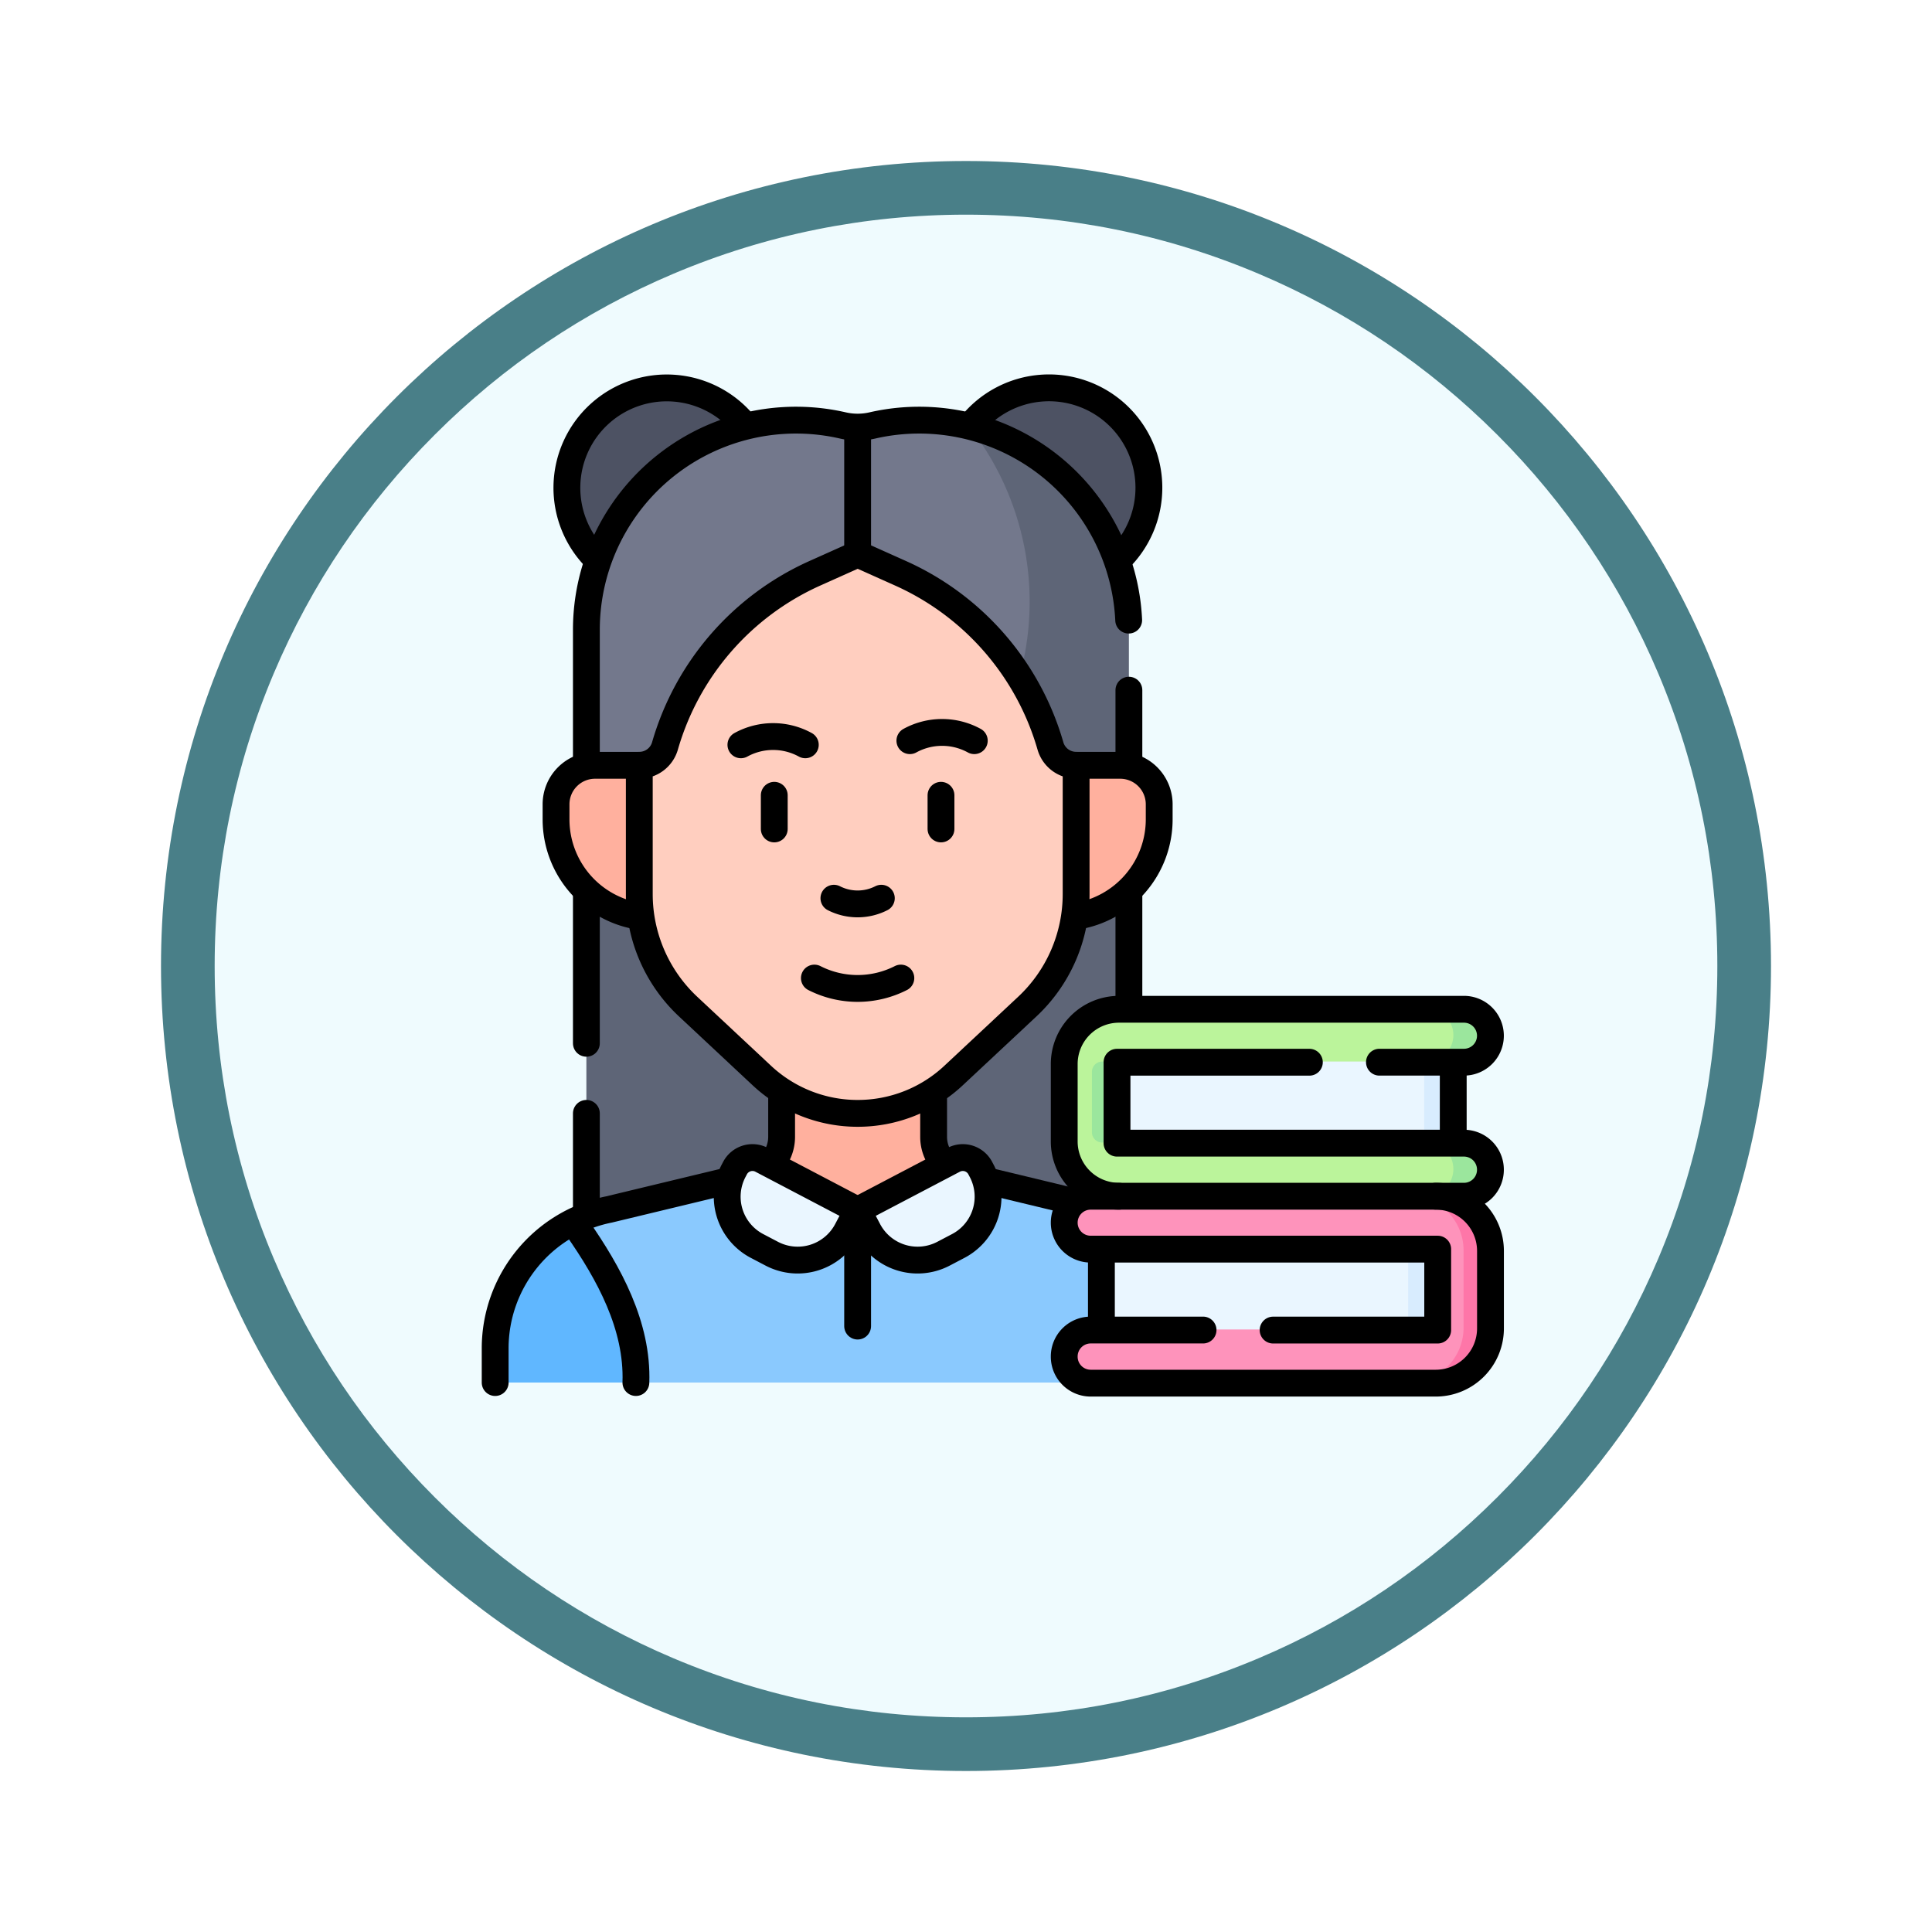 <svg xmlns="http://www.w3.org/2000/svg" xmlns:xlink="http://www.w3.org/1999/xlink" width="108" height="108" viewBox="0 0 108 108">
  <defs>
    <filter id="Trazado_904820" x="0" y="0" width="108" height="108" filterUnits="userSpaceOnUse">
      <feOffset dy="3" input="SourceAlpha"/>
      <feGaussianBlur stdDeviation="3" result="blur"/>
      <feFlood flood-opacity="0.161"/>
      <feComposite operator="in" in2="blur"/>
      <feComposite in="SourceGraphic"/>
    </filter>
  </defs>
  <g id="Grupo_1177788" data-name="Grupo 1177788" transform="translate(9 6)">
    <g id="Grupo_1173585" data-name="Grupo 1173585" transform="translate(0 0)">
      <g id="Grupo_1173428" data-name="Grupo 1173428">
        <g id="Grupo_1171958" data-name="Grupo 1171958">
          <g id="Grupo_1167341" data-name="Grupo 1167341">
            <g id="Grupo_1166792" data-name="Grupo 1166792">
              <g transform="matrix(1, 0, 0, 1, -9, -6)" filter="url(#Trazado_904820)">
                <g id="Trazado_904820-2" data-name="Trazado 904820" transform="translate(9 6)" fill="#effbfe">
                  <path d="M 45 88.5 C 39.127 88.5 33.43 87.35 28.068 85.082 C 22.889 82.891 18.236 79.755 14.241 75.759 C 10.245 71.764 7.109 67.111 4.918 61.932 C 2.65 56.57 1.5 50.873 1.5 45 C 1.5 39.127 2.65 33.43 4.918 28.068 C 7.109 22.889 10.245 18.236 14.241 14.241 C 18.236 10.245 22.889 7.109 28.068 4.918 C 33.43 2.65 39.127 1.5 45 1.5 C 50.873 1.5 56.57 2.65 61.932 4.918 C 67.111 7.109 71.764 10.245 75.759 14.241 C 79.755 18.236 82.891 22.889 85.082 28.068 C 87.35 33.43 88.5 39.127 88.5 45 C 88.5 50.873 87.35 56.57 85.082 61.932 C 82.891 67.111 79.755 71.764 75.759 75.759 C 71.764 79.755 67.111 82.891 61.932 85.082 C 56.57 87.35 50.873 88.5 45 88.5 Z" stroke="none"/>
                  <path d="M 45 3 C 39.329 3 33.829 4.11 28.653 6.299 C 23.652 8.415 19.16 11.443 15.302 15.302 C 11.443 19.16 8.415 23.652 6.299 28.653 C 4.11 33.829 3 39.329 3 45 C 3 50.671 4.11 56.171 6.299 61.347 C 8.415 66.348 11.443 70.84 15.302 74.698 C 19.16 78.557 23.652 81.585 28.653 83.701 C 33.829 85.89 39.329 87 45 87 C 50.671 87 56.171 85.89 61.347 83.701 C 66.348 81.585 70.84 78.557 74.698 74.698 C 78.557 70.84 81.585 66.348 83.701 61.347 C 85.89 56.171 87 50.671 87 45 C 87 39.329 85.89 33.829 83.701 28.653 C 81.585 23.652 78.557 19.16 74.698 15.302 C 70.84 11.443 66.348 8.415 61.347 6.299 C 56.171 4.11 50.671 3 45 3 M 45 7.62939453125e-06 C 69.853 7.62939453125e-06 90 20.147 90 45 C 90 69.853 69.853 90 45 90 C 20.147 90 -7.62939453125e-06 69.853 -7.62939453125e-06 45 C -7.62939453125e-06 20.147 20.147 7.62939453125e-06 45 7.62939453125e-06 Z" stroke="none" fill="#497f88"/>
                </g>
              </g>
            </g>
          </g>
        </g>
      </g>
    </g>
    <g id="learning-process_14781901_2_" data-name="learning-process_14781901 (2)" transform="translate(18.68 15.684)">
      <g id="Grupo_1177458" data-name="Grupo 1177458" transform="translate(0 0)">
        <ellipse id="Elipse_12451" data-name="Elipse 12451" cx="5.584" cy="5.584" rx="5.584" ry="5.584" transform="translate(4.008 0)" fill="#4d5263"/>
        <ellipse id="Elipse_12452" data-name="Elipse 12452" cx="5.584" cy="5.584" rx="5.584" ry="5.584" transform="translate(25.374 0)" fill="#4d5263"/>
        <path id="Trazado_1035206" data-name="Trazado 1035206" d="M80.088,40.416c0,8.763-8.611,15.124-17.374,15.124-3.3,0-6.715,2.409-9.664-8.69V35.278A11.718,11.718,0,0,1,67.373,23.867l.84.64.84-.64a11.811,11.811,0,0,1,2.626-.3,11.576,11.576,0,0,1,2.746.33C83.377,30.7,80.088,36.708,80.088,40.416Z" transform="translate(-47.951 -21.771)" fill="#73788c"/>
        <path id="Trazado_1035207" data-name="Trazado 1035207" d="M83.377,37.9V77.987H53.05V49.471A15.868,15.868,0,0,0,74.424,26.52,11.713,11.713,0,0,1,83.377,37.9Z" transform="translate(-47.951 -24.391)" fill="#5e6577"/>
        <path id="Trazado_1035208" data-name="Trazado 1035208" d="M63.9,404.674l-7.234,1.913H31.246c-5.2-1.553-4.1-3.311-5.864-5.846l2.356-3.137a7.92,7.92,0,0,1,2.008-.693l6.748-1.647,2.363-.97c.149-.172,1.951,2.014,3.954,2.543a12.46,12.46,0,0,0,1.661,0c2-.529,3.806-2.715,3.955-2.543l2.363.969,6.748,1.648A7.923,7.923,0,0,1,63.9,404.674Z" transform="translate(-23.38 -350.986)" fill="#8ac9fe"/>
        <path id="Trazado_1035209" data-name="Trazado 1035209" d="M15.366,432.923H7.836a.335.335,0,0,1-.336-.336V431.01a7.919,7.919,0,0,1,4.358-7.07l.236.337C13.862,426.812,15.478,429.744,15.366,432.923Z" transform="translate(-7.5 -377.322)" fill="#60b7ff"/>
        <path id="Trazado_1035210" data-name="Trazado 1035210" d="M144.634,351.2l-.283-2.517a2.084,2.084,0,0,0,.694-1.505v-4.327h8.5v4.327a1.785,1.785,0,0,0,.694,1.505l.179,2.307-5.121.667Z" transform="translate(-129.031 -305.306)" fill="#ffb09e"/>
        <path id="Trazado_1035211" data-name="Trazado 1035211" d="M125.849,397.209l-.824-.432a3.109,3.109,0,0,1-1.309-4.2l.08-.152a1.1,1.1,0,0,1,1.488-.462l5.366,2.815-.593,1.126A3.119,3.119,0,0,1,125.849,397.209Z" transform="translate(-110.388 -348.811)" fill="#eaf6ff"/>
        <path id="Trazado_1035212" data-name="Trazado 1035212" d="M193.306,397.209l.824-.432a3.109,3.109,0,0,0,1.309-4.2l-.08-.152a1.1,1.1,0,0,0-1.488-.462l-5.366,2.815.593,1.126A3.119,3.119,0,0,0,193.306,397.209Z" transform="translate(-168.243 -348.811)" fill="#eaf6ff"/>
        <path id="Trazado_1035213" data-name="Trazado 1035213" d="M66.139,204.471H43.386a5.482,5.482,0,0,1-5.482-5.482v-.84a2.181,2.181,0,0,1,2.181-2.181H69.44a2.181,2.181,0,0,1,2.181,2.181v.84A5.482,5.482,0,0,1,66.139,204.471Z" transform="translate(-34.5 -174.87)" fill="#ffb09e"/>
        <path id="Trazado_1035214" data-name="Trazado 1035214" d="M91.606,122.2a7.831,7.831,0,0,0,5.363-2.115l4.118-3.85a8.618,8.618,0,0,0,2.733-6.295v-7.2h0a1.493,1.493,0,0,1-1.436-1.08h0a15.175,15.175,0,0,0-8.385-9.654l-2.165-.97a.547.547,0,0,0-.447,0l-2.165.97a15.175,15.175,0,0,0-8.385,9.654h0a1.493,1.493,0,0,1-1.436,1.08h0v7.2a8.618,8.618,0,0,0,2.733,6.295l4.118,3.85A7.832,7.832,0,0,0,91.606,122.2Z" transform="translate(-71.344 -81.646)" fill="#ffcebf"/>
        <g id="Grupo_1177457" data-name="Grupo 1177457" transform="translate(31.811 34.699)">
          <path id="Trazado_1035215" data-name="Trazado 1035215" d="M324.545,325.36l.812,1.319v4.733l-.812,1.392H306.03V325.36Z" transform="translate(-304.422 -324.477)" fill="#eaf6ff"/>
          <rect id="Rectángulo_416042" data-name="Rectángulo 416042" width="18.044" height="7.443" transform="translate(2.079 11.334)" fill="#eaf6ff"/>
          <rect id="Rectángulo_416043" data-name="Rectángulo 416043" width="2.99" height="7.443" transform="translate(19.227 11.334)" fill="#d8ecfe"/>
          <path id="Trazado_1035216" data-name="Trazado 1035216" d="M314.978,404.38l-.291,5.134c0,1.69-2.063,2.529-3.755,2.529H293.15a1.48,1.48,0,0,1-1.48-1.48v-.008a1.48,1.48,0,0,1,1.48-1.48h19.058a.336.336,0,0,0,.336-.336v-3.853a.337.337,0,0,0-.336-.336H293.15a1.479,1.479,0,1,1,0-2.959h1.582l1.371-1.165h13.81l1.02,1.165C312.623,401.591,314.978,402.688,314.978,404.38Z" transform="translate(-291.67 -391.141)" fill="#fe93bb"/>
          <path id="Trazado_1035217" data-name="Trazado 1035217" d="M468.3,413.892v4.329a3.06,3.06,0,0,1-3.061,3.061h-1.5a3.061,3.061,0,0,0,3.062-3.061v-4.329a3.061,3.061,0,0,0-3.062-3.062h1.5A3.061,3.061,0,0,1,468.3,413.892Z" transform="translate(-444.478 -400.379)" fill="#fe76a8"/>
          <g id="Grupo_1177456" data-name="Grupo 1177456" transform="translate(0 0)">
            <rect id="Rectángulo_416044" data-name="Rectángulo 416044" width="1.624" height="7.443" transform="translate(20.123 0.883)" fill="#d8ecfe"/>
            <path id="Trazado_1035218" data-name="Trazado 1035218" d="M314.978,326.432v.009c0,.817-2.217,1.48-3.035,1.48H294.732a3.061,3.061,0,0,1-3.062-3.061v-4.329a3.062,3.062,0,0,1,3.062-3.062h17.212a6.927,6.927,0,0,1,2.4.433,1.713,1.713,0,0,1,.633,1.043c0,.815-2.262,1.482-3.078,1.482H294.459c-.683,0-.82.579-.82,1.262v1.7c0,.874.292,1.557,1.166,1.557h17.14C312.761,324.953,314.978,325.615,314.978,326.432Z" transform="translate(-291.67 -317.47)" fill="#bbf49b"/>
            <path id="Trazado_1035219" data-name="Trazado 1035219" d="M476.331,318.95a1.479,1.479,0,0,1-1.48,1.479H472.78a1.479,1.479,0,0,0,0-2.959h2.071a1.479,1.479,0,0,1,1.48,1.48Z" transform="translate(-452.506 -317.47)" fill="#9be69d"/>
            <path id="Trazado_1035220" data-name="Trazado 1035220" d="M476.331,385.8v.008a1.48,1.48,0,0,1-1.48,1.48H472.78a1.479,1.479,0,0,0,1.479-1.48V385.8a1.479,1.479,0,0,0-1.479-1.48h2.071A1.48,1.48,0,0,1,476.331,385.8Z" transform="translate(-452.506 -376.837)" fill="#9be69d"/>
            <path id="Trazado_1035221" data-name="Trazado 1035221" d="M307.266,348.424H306.1a.574.574,0,0,1-.574-.574v-3.375a.576.576,0,0,1,.576-.576h1.161a.336.336,0,0,0-.336.336v3.853A.335.335,0,0,0,307.266,348.424Z" transform="translate(-303.978 -340.94)" fill="#9be69d"/>
          </g>
        </g>
      </g>
      <g id="Grupo_1177469" data-name="Grupo 1177469" transform="translate(0 0)">
        <g id="Grupo_1177464" data-name="Grupo 1177464" transform="translate(0 0)">
          <path id="Trazado_1035222" data-name="Trazado 1035222" d="M45.018,17.109a5.584,5.584,0,1,1,8.248-7.492" transform="translate(-39.296 -7.5)" fill="none" stroke="#000" stroke-linecap="round" stroke-linejoin="round" stroke-miterlimit="10" stroke-width="1.5"/>
          <path id="Trazado_1035223" data-name="Trazado 1035223" d="M245.008,9.608a5.584,5.584,0,1,1,8.221,7.519" transform="translate(-218.421 -7.5)" fill="none" stroke="#000" stroke-linecap="round" stroke-linejoin="round" stroke-miterlimit="10" stroke-width="1.5"/>
          <path id="Trazado_1035224" data-name="Trazado 1035224" d="M53.048,42.864v-7.59a11.719,11.719,0,0,1,14.34-11.409h0a3.694,3.694,0,0,0,1.646,0h0A11.721,11.721,0,0,1,83.363,34.746" transform="translate(-47.949 -21.766)" fill="none" stroke="#000" stroke-linecap="round" stroke-linejoin="round" stroke-miterlimit="10" stroke-width="1.5"/>
          <line id="Línea_978" data-name="Línea 978" y1="8.501" transform="translate(5.099 28.135)" fill="none" stroke="#000" stroke-linecap="round" stroke-linejoin="round" stroke-miterlimit="10" stroke-width="1.5"/>
          <line id="Línea_979" data-name="Línea 979" y1="5.639" transform="translate(5.099 40.554)" fill="none" stroke="#000" stroke-linecap="round" stroke-linejoin="round" stroke-miterlimit="10" stroke-width="1.5"/>
          <line id="Línea_980" data-name="Línea 980" y2="6.545" transform="translate(35.426 28.148)" fill="none" stroke="#000" stroke-linecap="round" stroke-linejoin="round" stroke-miterlimit="10" stroke-width="1.5"/>
          <line id="Línea_981" data-name="Línea 981" y2="4.201" transform="translate(35.426 16.897)" fill="none" stroke="#000" stroke-linecap="round" stroke-linejoin="round" stroke-miterlimit="10" stroke-width="1.5"/>
          <g id="Grupo_1177459" data-name="Grupo 1177459" transform="translate(0 39.357)">
            <path id="Trazado_1035225" data-name="Trazado 1035225" d="M253.014,403.3l.062.026,4.741,1.142" transform="translate(-225.53 -398.348)" fill="none" stroke="#000" stroke-linecap="round" stroke-linejoin="round" stroke-miterlimit="10" stroke-width="1.5"/>
            <path id="Trazado_1035226" data-name="Trazado 1035226" d="M226.454,359.076v2.51a2.2,2.2,0,0,0,.537,1.44l.131.054" transform="translate(-201.944 -359.076)" fill="none" stroke="#000" stroke-linecap="round" stroke-linejoin="round" stroke-miterlimit="10" stroke-width="1.5"/>
            <path id="Trazado_1035227" data-name="Trazado 1035227" d="M144.94,363.239l.091-.038a2.2,2.2,0,0,0,.537-1.44v-2.488" transform="translate(-129.555 -359.251)" fill="none" stroke="#000" stroke-linecap="round" stroke-linejoin="round" stroke-miterlimit="10" stroke-width="1.5"/>
            <path id="Trazado_1035228" data-name="Trazado 1035228" d="M7.5,414.556v-1.913a7.923,7.923,0,0,1,6.366-7.763l6.613-1.592.073-.03" transform="translate(-7.5 -398.312)" fill="none" stroke="#000" stroke-linecap="round" stroke-linejoin="round" stroke-miterlimit="10" stroke-width="1.5"/>
          </g>
          <path id="Trazado_1035229" data-name="Trazado 1035229" d="M48.545,426.951c1.768,2.535,3.383,5.467,3.272,8.646" transform="translate(-43.95 -379.996)" fill="none" stroke="#000" stroke-linecap="round" stroke-linejoin="round" stroke-miterlimit="10" stroke-width="1.5"/>
          <g id="Grupo_1177460" data-name="Grupo 1177460" transform="translate(12.97 43.024)">
            <path id="Trazado_1035230" data-name="Trazado 1035230" d="M125.849,397.209l-.824-.432a3.109,3.109,0,0,1-1.309-4.2l.08-.152a1.1,1.1,0,0,1,1.488-.462l5.366,2.815-.593,1.126A3.119,3.119,0,0,1,125.849,397.209Z" transform="translate(-123.358 -391.835)" fill="none" stroke="#000" stroke-linecap="round" stroke-linejoin="round" stroke-miterlimit="10" stroke-width="1.5"/>
            <path id="Trazado_1035231" data-name="Trazado 1035231" d="M193.306,397.209l.824-.432a3.109,3.109,0,0,0,1.309-4.2l-.08-.152a1.1,1.1,0,0,0-1.488-.462l-5.366,2.815.593,1.126A3.119,3.119,0,0,0,193.306,397.209Z" transform="translate(-181.212 -391.835)" fill="none" stroke="#000" stroke-linecap="round" stroke-linejoin="round" stroke-miterlimit="10" stroke-width="1.5"/>
          </g>
          <line id="Línea_982" data-name="Línea 982" y2="6.48" transform="translate(20.262 45.965)" fill="none" stroke="#000" stroke-linecap="round" stroke-linejoin="round" stroke-miterlimit="10" stroke-width="1.5"/>
          <path id="Trazado_1035232" data-name="Trazado 1035232" d="M42.547,204.407a5.484,5.484,0,0,1-4.644-5.419v-.84a2.181,2.181,0,0,1,2.181-2.181h2.4" transform="translate(-34.5 -174.869)" fill="none" stroke="#000" stroke-linecap="round" stroke-linejoin="round" stroke-miterlimit="10" stroke-width="1.5"/>
          <path id="Trazado_1035233" data-name="Trazado 1035233" d="M297.686,195.967h2.392a2.181,2.181,0,0,1,2.181,2.181v.84a5.484,5.484,0,0,1-4.644,5.419" transform="translate(-265.139 -174.869)" fill="none" stroke="#000" stroke-linecap="round" stroke-linejoin="round" stroke-miterlimit="10" stroke-width="1.5"/>
          <path id="Trazado_1035234" data-name="Trazado 1035234" d="M91.606,122.2a7.831,7.831,0,0,0,5.363-2.115l4.118-3.85a8.618,8.618,0,0,0,2.733-6.295v-7.2h0a1.493,1.493,0,0,1-1.436-1.08h0a15.175,15.175,0,0,0-8.385-9.654l-2.165-.97a.547.547,0,0,0-.447,0l-2.165.97a15.175,15.175,0,0,0-8.385,9.654h0a1.493,1.493,0,0,1-1.436,1.08h0v7.2a8.618,8.618,0,0,0,2.733,6.295l4.118,3.85A7.832,7.832,0,0,0,91.606,122.2Z" transform="translate(-71.344 -81.646)" fill="none" stroke="#000" stroke-linecap="round" stroke-linejoin="round" stroke-miterlimit="10" stroke-width="1.5"/>
          <line id="Línea_983" data-name="Línea 983" y1="6.791" transform="translate(20.262 2.287)" fill="none" stroke="#000" stroke-linecap="round" stroke-linejoin="round" stroke-miterlimit="10" stroke-width="1.5"/>
          <g id="Grupo_1177461" data-name="Grupo 1177461" transform="translate(13.737 19.488)">
            <path id="Trazado_1035235" data-name="Trazado 1035235" d="M130.214,182.05a3.744,3.744,0,0,1,3.6,0" transform="translate(-130.214 -181.587)" fill="none" stroke="#000" stroke-linecap="round" stroke-linejoin="round" stroke-miterlimit="10" stroke-width="1.5"/>
          </g>
          <g id="Grupo_1177462" data-name="Grupo 1177462" transform="translate(23.183 19.257)">
            <path id="Trazado_1035236" data-name="Trazado 1035236" d="M214.594,179.985a3.745,3.745,0,0,1,3.6,0" transform="translate(-214.594 -179.522)" fill="none" stroke="#000" stroke-linecap="round" stroke-linejoin="round" stroke-miterlimit="10" stroke-width="1.5"/>
          </g>
          <g id="Grupo_1177463" data-name="Grupo 1177463" transform="translate(15.602 22.773)">
            <path id="Trazado_1035237" data-name="Trazado 1035237" d="M179.314,262.335a2.923,2.923,0,0,1-2.651,0" transform="translate(-173.329 -256.581)" fill="none" stroke="#000" stroke-linecap="round" stroke-linejoin="round" stroke-miterlimit="10" stroke-width="1.5"/>
            <path id="Trazado_1035238" data-name="Trazado 1035238" d="M171.749,302.208a5.328,5.328,0,0,1-4.833,0" transform="translate(-164.673 -291.99)" fill="none" stroke="#000" stroke-linecap="round" stroke-linejoin="round" stroke-miterlimit="10" stroke-width="1.5"/>
            <line id="Línea_984" data-name="Línea 984" y2="1.882" transform="translate(0 0)" fill="none" stroke="#000" stroke-linecap="round" stroke-linejoin="round" stroke-miterlimit="10" stroke-width="1.5"/>
            <line id="Línea_985" data-name="Línea 985" y2="1.882" transform="translate(9.32 0)" fill="none" stroke="#000" stroke-linecap="round" stroke-linejoin="round" stroke-miterlimit="10" stroke-width="1.5"/>
          </g>
        </g>
        <g id="Grupo_1177468" data-name="Grupo 1177468" transform="translate(31.811 34.734)">
          <g id="Grupo_1177465" data-name="Grupo 1177465" transform="translate(0 0)">
            <line id="Línea_986" data-name="Línea 986" y1="4.347" transform="translate(21.746 3.04)" fill="none" stroke="#000" stroke-linecap="round" stroke-linejoin="round" stroke-miterlimit="10" stroke-width="1.5"/>
            <path id="Trazado_1035239" data-name="Trazado 1035239" d="M309.293,320.741h4.724a1.48,1.48,0,0,0,1.48-1.479h0a1.48,1.48,0,0,0-1.48-1.479H294.733a3.061,3.061,0,0,0-3.061,3.061v4.329a3.061,3.061,0,0,0,3.061,3.061h19.284a1.48,1.48,0,0,0,1.48-1.479v-.008a1.48,1.48,0,0,0-1.48-1.479H294.623v-4.525h10.752" transform="translate(-291.672 -317.782)" fill="none" stroke="#000" stroke-linecap="round" stroke-linejoin="round" stroke-miterlimit="10" stroke-width="1.5"/>
          </g>
          <g id="Grupo_1177467" data-name="Grupo 1177467" transform="translate(0 10.451)">
            <g id="Grupo_1177466" data-name="Grupo 1177466">
              <line id="Línea_987" data-name="Línea 987" y1="4.347" transform="translate(2.078 3.045)" fill="none" stroke="#000" stroke-linecap="round" stroke-linejoin="round" stroke-miterlimit="10" stroke-width="1.5"/>
              <path id="Trazado_1035240" data-name="Trazado 1035240" d="M312.435,411.14A3.061,3.061,0,0,1,315.5,414.2v4.329a3.061,3.061,0,0,1-3.061,3.061H293.152a1.479,1.479,0,0,1-1.48-1.479V420.1a1.479,1.479,0,0,1,1.48-1.479h6.28" transform="translate(-291.672 -411.14)" fill="none" stroke="#000" stroke-linecap="round" stroke-linejoin="round" stroke-miterlimit="10" stroke-width="1.5"/>
              <path id="Trazado_1035241" data-name="Trazado 1035241" d="M316.994,411.14" transform="translate(-314.159 -411.14)" fill="none" stroke="#000" stroke-linecap="round" stroke-linejoin="round" stroke-miterlimit="10" stroke-width="1.5"/>
              <path id="Trazado_1035242" data-name="Trazado 1035242" d="M303.349,418.624h9.2V414.1H293.152a1.479,1.479,0,0,1-1.48-1.479h0a1.479,1.479,0,0,1,1.48-1.479h1.582" transform="translate(-291.672 -411.141)" fill="none" stroke="#000" stroke-linecap="round" stroke-linejoin="round" stroke-miterlimit="10" stroke-width="1.5"/>
            </g>
          </g>
        </g>
      </g>
    </g>
  </g>
</svg>
